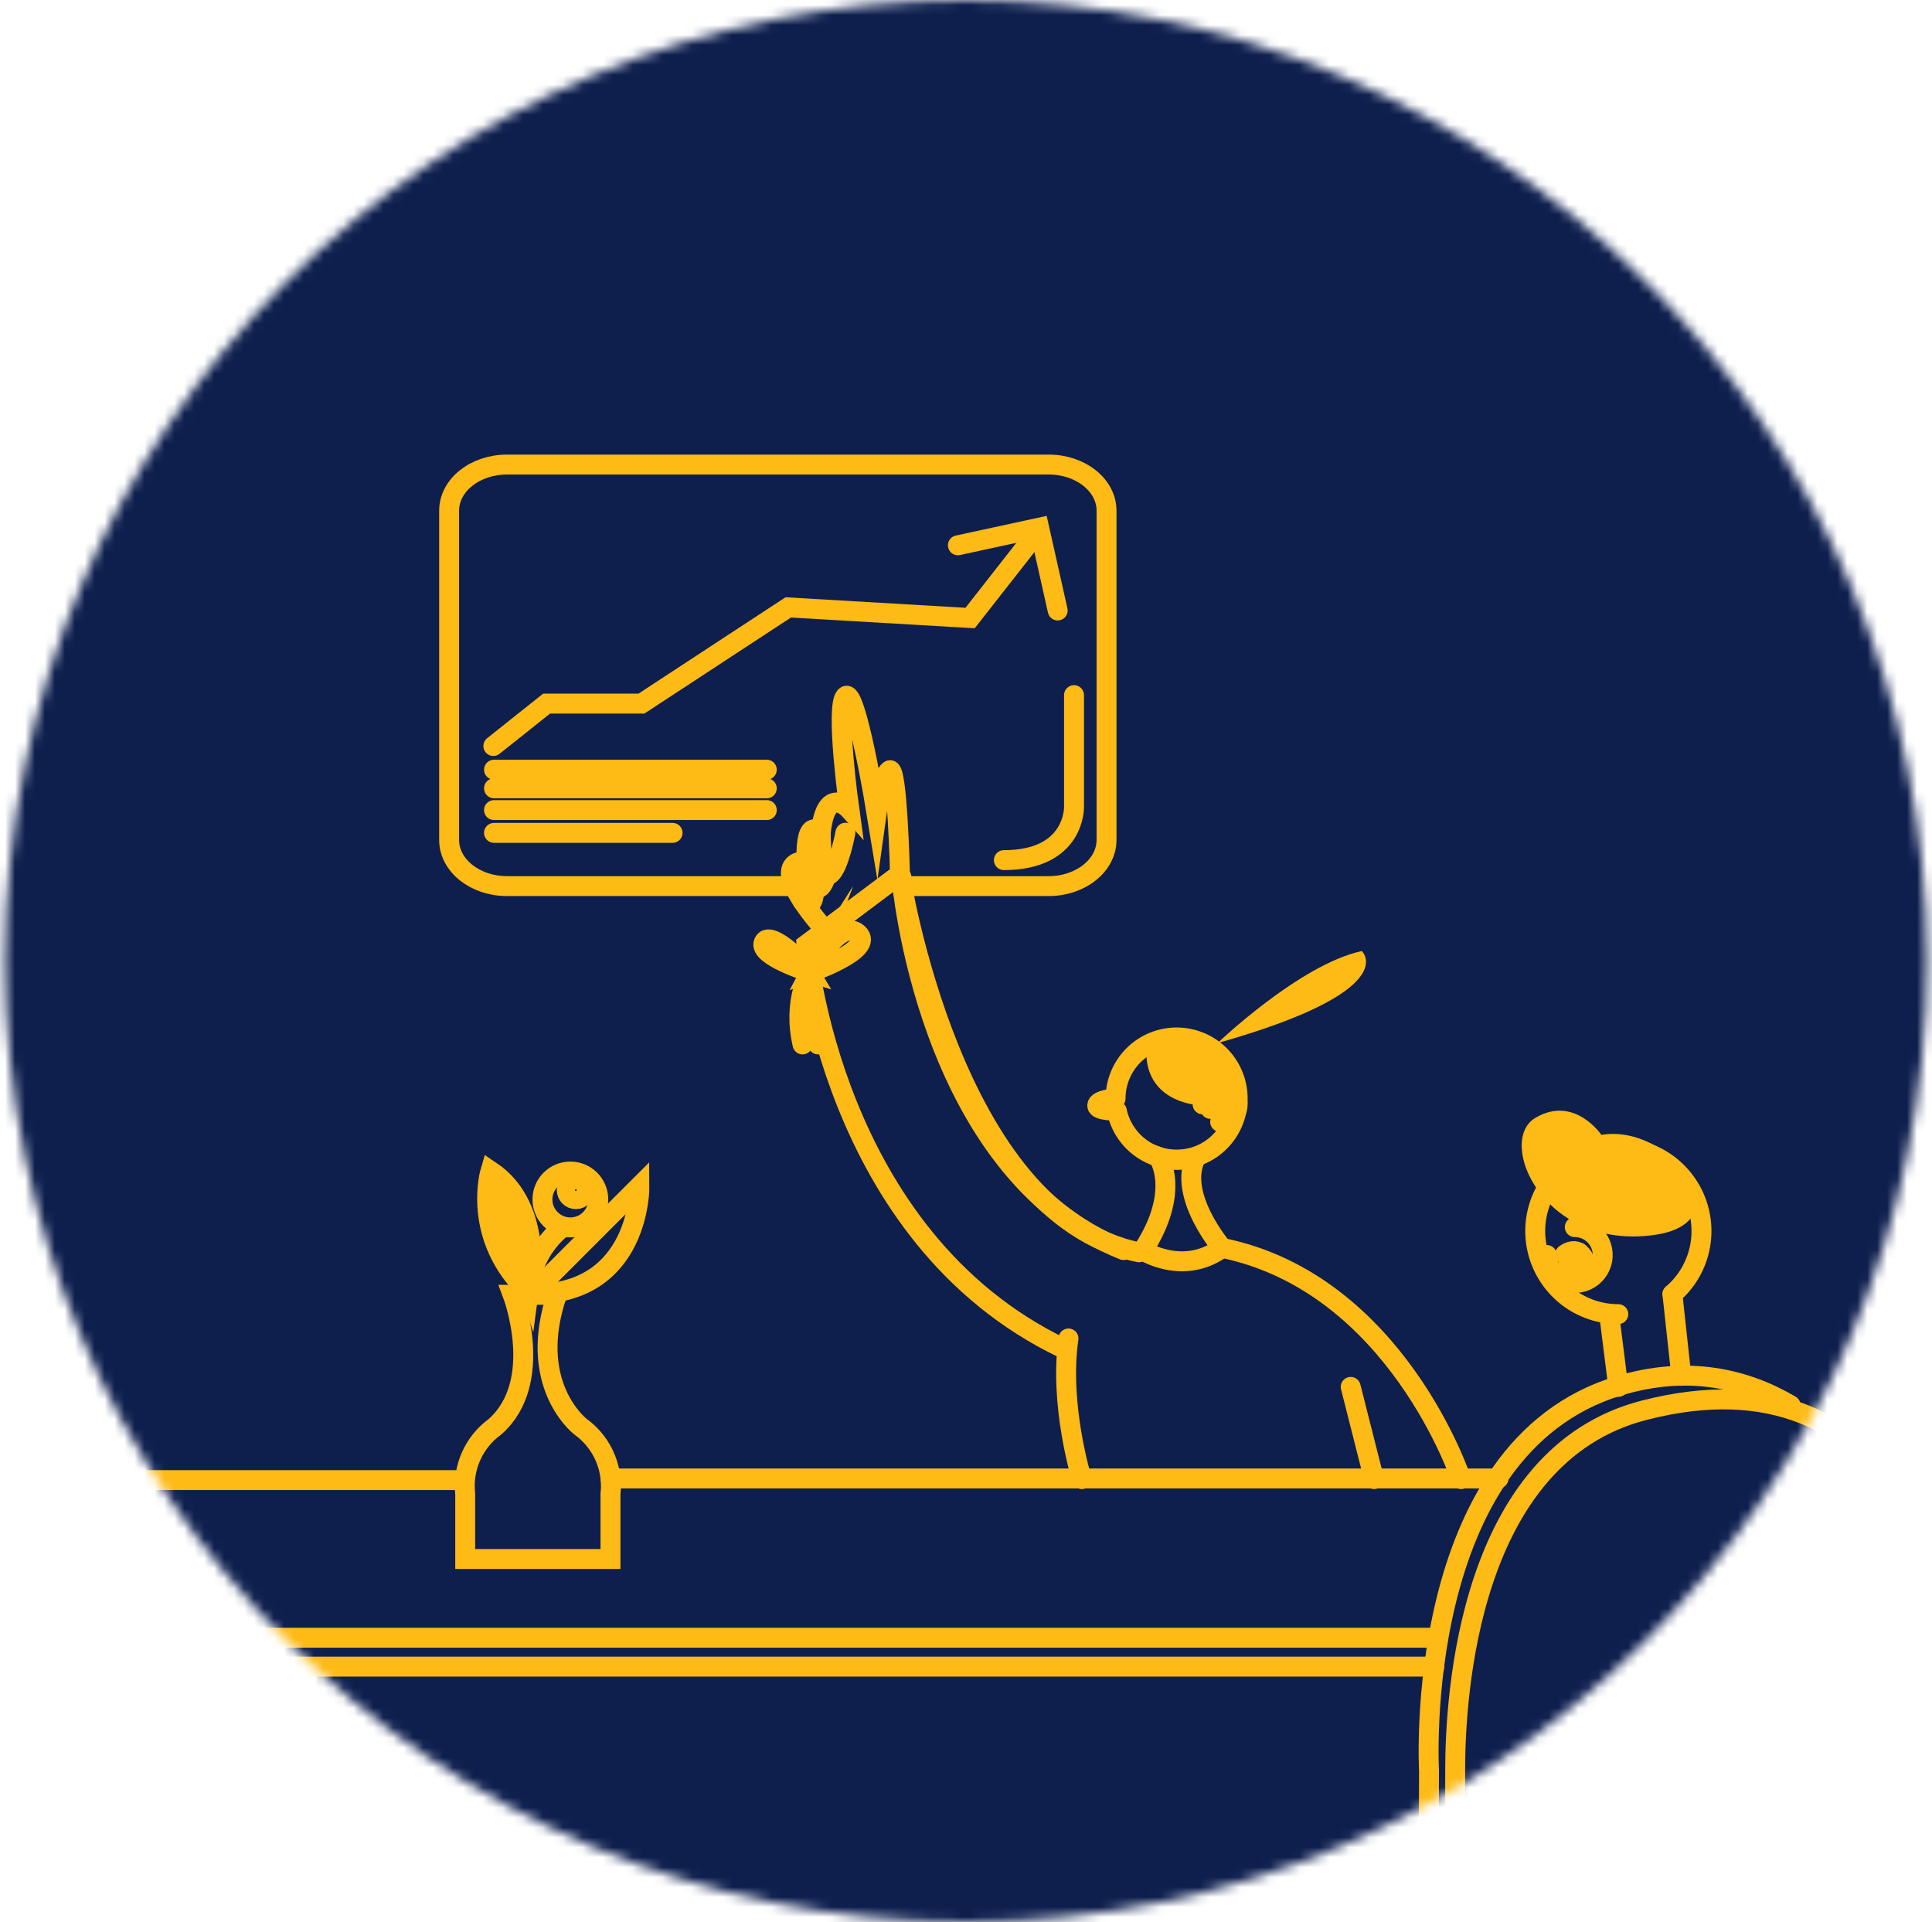 <svg width="194" height="193" viewBox="0 0 194 193" fill="none" xmlns="http://www.w3.org/2000/svg">
<mask id="mask0_590_3207" style="mask-type:alpha" maskUnits="userSpaceOnUse" x="0" y="0" width="194" height="193">
<circle cx="97" cy="96.5" r="96.5" fill="#D9D9D9"/>
</mask>
<g mask="url(#mask0_590_3207)">
<ellipse cx="93.044" cy="100.8" rx="112.153" ry="111.809" fill="#0E1F4E"/>
<path d="M112.02 110.303C112.02 108.677 112.666 107.117 113.816 105.967C114.966 104.818 116.525 104.172 118.151 104.172C119.777 104.172 121.336 104.818 122.486 105.967C123.636 107.117 124.281 108.677 124.281 110.303C124.281 110.542 124.267 110.782 124.24 111.02C124.071 112.462 123.396 113.798 122.335 114.789C121.273 115.781 119.895 116.363 118.444 116.432C116.993 116.502 115.565 116.054 114.414 115.169C113.263 114.284 112.463 113.019 112.157 111.599" stroke="#FEBA15" stroke-width="2" stroke-miterlimit="10" stroke-linecap="round"/>
<path d="M111.917 110.296C111.917 110.296 110.221 110.426 110.179 110.992C110.138 111.559 112.113 111.522 112.113 111.522" stroke="#FEBA15" stroke-width="2" stroke-miterlimit="10" stroke-linecap="round"/>
<path d="M124.645 110.349C124.645 110.619 124.493 110.884 124.463 111.146C124.38 111.199 124.43 111.25 124.341 111.299C124.357 111.201 124.365 111.101 124.365 111.001C124.365 110.482 124.165 109.986 123.81 109.619C123.455 109.253 122.973 109.047 122.471 109.047C121.968 109.047 121.487 109.253 121.131 109.619C120.776 109.986 120.577 110.482 120.577 111.001C120.577 111.228 120.569 110.815 120.638 111.018C117.441 110.736 115.104 109.016 115.104 105.646C115.104 105.153 115.158 104.662 115.267 104.182C116.272 103.7 117.378 103.487 118.484 103.563C119.59 103.638 120.66 104 121.594 104.615C122.529 105.229 123.298 106.077 123.831 107.079C124.364 108.082 124.644 109.206 124.645 110.349Z" fill="#FEBA15"/>
<path d="M120.759 110.889C120.759 110.541 120.863 110.201 121.056 109.911C121.25 109.621 121.525 109.396 121.846 109.262C122.168 109.129 122.522 109.094 122.864 109.162C123.205 109.23 123.519 109.398 123.765 109.644C124.012 109.89 124.179 110.204 124.247 110.546C124.315 110.887 124.28 111.241 124.147 111.563C124.014 111.885 123.788 112.16 123.499 112.354C123.209 112.547 122.869 112.65 122.52 112.65" stroke="#FEBA15" stroke-width="2" stroke-miterlimit="10" stroke-linecap="round"/>
<path d="M122.259 104.74C122.259 104.74 130.527 96.828 136.744 95.498C136.744 95.498 141.037 99.429 122.259 104.74Z" fill="#FEBA15"/>
<path d="M116.324 116.172C116.324 116.172 118.672 119.564 114.759 125.564C114.759 125.564 118.803 128.173 122.716 125.303C122.716 125.303 118.151 119.955 120.107 116.172C120.107 116.172 118.151 116.824 116.324 116.172Z" stroke="#FEBA15" stroke-width="2" stroke-miterlimit="10" stroke-linecap="round"/>
<path d="M122.716 125.303C140.203 128.857 146.717 148.521 146.717 148.521" stroke="#FEBA15" stroke-width="2" stroke-miterlimit="10" stroke-linecap="round"/>
<path d="M108.629 148.521C108.629 148.521 106.317 141.051 107.291 134.398" stroke="#FEBA15" stroke-width="2" stroke-miterlimit="10" stroke-linecap="round"/>
<path d="M135.629 139.26L137.977 148.521" stroke="#FEBA15" stroke-width="2" stroke-miterlimit="10" stroke-linecap="round"/>
<path d="M121.542 111.346L122.586 110.563" stroke="#FEBA15" stroke-width="2" stroke-miterlimit="10" stroke-linecap="round"/>
<path d="M121.812 111.142L122.977 111.737" stroke="#FEBA15" stroke-width="2" stroke-miterlimit="10" stroke-linecap="round"/>
<path d="M79.938 88.976H50.909C47.7 88.976 45.099 86.902 45.099 84.344V51.279C45.099 48.721 47.7 46.647 50.909 46.647H105.302C108.511 46.647 111.112 48.721 111.112 51.279V84.344C111.107 86.902 108.506 88.976 105.302 88.976H91.451" stroke="#FEBA15" stroke-width="2" stroke-miterlimit="10" stroke-linecap="round"/>
<path d="M49.54 74.908L54.888 70.649H64.41L79.15 60.991L97.411 62.057L104.324 53.235" stroke="#FEBA15" stroke-width="2" stroke-miterlimit="10" stroke-linecap="round"/>
<path d="M96.186 54.754L104.343 52.987L106.207 61.3" stroke="#FEBA15" stroke-width="2" stroke-miterlimit="10" stroke-linecap="round"/>
<path d="M49.605 77.286H76.997" stroke="#FEBA15" stroke-width="2" stroke-miterlimit="10" stroke-linecap="round"/>
<path d="M49.605 79.157H76.997" stroke="#FEBA15" stroke-width="2" stroke-miterlimit="10" stroke-linecap="round"/>
<path d="M49.605 81.341H76.997" stroke="#FEBA15" stroke-width="2" stroke-miterlimit="10" stroke-linecap="round"/>
<path d="M49.605 83.629H67.536" stroke="#FEBA15" stroke-width="2" stroke-miterlimit="10" stroke-linecap="round"/>
<path d="M162.5 131.955C162.195 131.955 161.89 131.939 161.587 131.906C159.679 131.694 157.902 130.832 156.556 129.464C155.209 128.096 154.376 126.306 154.195 124.395C154.014 122.484 154.497 120.569 155.563 118.972C156.629 117.376 158.212 116.196 160.047 115.63C161.881 115.065 163.854 115.149 165.634 115.869C167.414 116.588 168.891 117.899 169.817 119.58C170.744 121.261 171.062 123.21 170.72 125.099C170.377 126.988 169.394 128.7 167.936 129.949" stroke="#FEBA15" stroke-width="2" stroke-miterlimit="10" stroke-linecap="round"/>
<path d="M160.804 113.955C160.804 113.955 158.065 109.911 154.152 112.259C150.239 114.607 154.987 125.594 166.152 123.998C175.283 122.694 167.718 112.781 160.804 113.955Z" fill="#FEBA15"/>
<path d="M158.13 123.216C158.685 123.216 159.227 123.38 159.688 123.688C160.149 123.997 160.509 124.435 160.721 124.947C160.933 125.459 160.989 126.023 160.881 126.567C160.773 127.111 160.505 127.611 160.113 128.003C159.721 128.396 159.221 128.663 158.677 128.771C158.133 128.879 157.569 128.823 157.057 128.611C156.545 128.399 156.107 128.04 155.798 127.578C155.49 127.117 155.326 126.575 155.326 126.02" stroke="#FEBA15" stroke-width="2" stroke-miterlimit="10" stroke-linecap="round"/>
<path d="M157.152 125.955C157.152 125.955 158.587 124.781 159.239 126.868" stroke="#FEBA15" stroke-width="2" stroke-miterlimit="10" stroke-linecap="round"/>
<path d="M158.522 125.759C158.522 125.759 158.587 127.256 157.413 127.125" stroke="#FEBA15" stroke-width="2" stroke-miterlimit="10" stroke-linecap="round"/>
<path d="M168.826 138.151L167.934 129.945" stroke="#FEBA15" stroke-width="2" stroke-miterlimit="10" stroke-linecap="round"/>
<path d="M161.579 131.955L162.5 139.26" stroke="#FEBA15" stroke-width="2" stroke-miterlimit="10" stroke-linecap="round"/>
<path d="M179.802 141.108C175.202 138.399 169.463 137.076 162.578 139.146C141.663 145.437 143.493 177.79 143.493 177.79L143.428 199.551" stroke="#FEBA15" stroke-width="2" stroke-miterlimit="10" stroke-linecap="round"/>
<path d="M190.833 150.09C185.977 143.029 178.044 138.267 165.08 141.609C147.471 146.147 146.107 170.238 146.12 177.847L146.111 199.551" stroke="#FEBA15" stroke-width="2" stroke-miterlimit="10" stroke-linecap="round"/>
<path d="M107.846 69.801V81.037C107.846 81.037 107.977 86.367 100.803 86.367" stroke="#FEBA15" stroke-width="2" stroke-miterlimit="10" stroke-linecap="round"/>
<path d="M61.344 149.206C61.345 149.471 61.33 149.736 61.301 150V156.543H46.713V150C46.573 148.716 46.775 147.417 47.298 146.235C47.822 145.054 48.647 144.031 49.692 143.271C54.798 138.785 51.485 130.013 51.485 130.013H55.919C52.96 138.812 57.93 142.968 58.294 143.259L58.304 143.267C59.245 143.945 60.011 144.838 60.54 145.87C61.068 146.903 61.344 148.046 61.344 149.206V149.206Z" stroke="#FEBA15" stroke-width="2" stroke-miterlimit="10" stroke-linecap="round"/>
<path d="M49.25 117.561C49.25 117.561 47.228 124.259 53.125 129.785C53.125 129.785 54.894 121.328 49.25 117.561Z" stroke="#FEBA15" stroke-width="2" stroke-miterlimit="10" stroke-linecap="round"/>
<path d="M53.388 129.933L64.214 119.107C64.214 119.107 64.344 130.064 53.388 129.933Z" stroke="#FEBA15" stroke-width="2" stroke-miterlimit="10" stroke-linecap="round"/>
<path d="M57.273 123.244C58.822 123.244 60.077 121.988 60.077 120.439C60.077 118.891 58.822 117.635 57.273 117.635C55.724 117.635 54.468 118.891 54.468 120.439C54.468 121.988 55.724 123.244 57.273 123.244Z" stroke="#FEBA15" stroke-width="2" stroke-miterlimit="10" stroke-linecap="round"/>
<path d="M57.822 120.411C58.327 120.411 58.736 120.003 58.736 119.498C58.736 118.994 58.327 118.585 57.822 118.585C57.318 118.585 56.909 118.994 56.909 119.498C56.909 120.003 57.318 120.411 57.822 120.411Z" stroke="#FEBA15" stroke-width="2" stroke-miterlimit="10" stroke-linecap="round"/>
<path d="M56.482 123.244C56.482 123.244 53.649 125.2 53.127 129.244L49.512 118.157" stroke="#FEBA15" stroke-width="2" stroke-miterlimit="10" stroke-linecap="round"/>
<path d="M61.306 148.456H150.471" stroke="#FEBA15" stroke-width="2" stroke-miterlimit="10" stroke-linecap="round"/>
<path d="M143.96 164.446H11.165V148.62H46.6" stroke="#FEBA15" stroke-width="2" stroke-miterlimit="10" stroke-linecap="round"/>
<path d="M28.71 167.351L144.024 167.351" stroke="#FEBA15" stroke-width="2" stroke-miterlimit="10" stroke-linecap="round"/>
<path d="M30.774 167.002V199.536H190.748V149.652" stroke="#FEBA15" stroke-width="2"/>
<path d="M114.372 125.745C95.588 121.963 90.371 87.788 90.371 87.788L80.979 94.831C80.979 94.831 83.312 124.196 106.798 135.406" stroke="#FEBA15" stroke-width="2" stroke-miterlimit="10" stroke-linecap="round"/>
<path d="M90.371 87.788C90.371 87.788 90.11 76.831 89.327 77.353C88.545 77.874 88.023 81.657 88.023 81.657C88.023 81.657 85.936 68.874 84.892 69.918C83.849 70.961 85.284 81.266 85.284 81.266C85.284 81.266 82.936 78.657 82.414 83.614C82.414 83.614 80.849 81.788 80.979 86.483C80.979 86.483 76.414 85.997 82.869 93.415L90.371 87.788Z" stroke="#FEBA15" stroke-width="2" stroke-miterlimit="10" stroke-linecap="round"/>
<path d="M82.414 83.614C82.414 83.614 82.414 88.44 83.327 87.788C84.24 87.135 84.892 83.614 84.892 83.614" stroke="#FEBA15" stroke-width="2" stroke-miterlimit="10" stroke-linecap="round"/>
<path d="M80.979 86.483C80.979 86.483 81.795 91.57 83.017 87.788" stroke="#FEBA15" stroke-width="2" stroke-miterlimit="10" stroke-linecap="round"/>
<path d="M80.598 90.497C80.598 90.497 81.772 91.825 81.772 88.958" stroke="#FEBA15" stroke-width="2" stroke-miterlimit="10" stroke-linecap="round"/>
<path d="M81.366 97.636C81.366 97.636 84.305 92.101 86.139 93.723C87.973 95.344 81.366 97.636 81.366 97.636Z" stroke="#FEBA15" stroke-width="2" stroke-miterlimit="10" stroke-linecap="round"/>
<path d="M81.286 97.615C81.286 97.615 76.126 95.987 76.685 94.641C77.245 93.295 80.694 96.611 81.286 97.615Z" stroke="#FEBA15" stroke-width="2" stroke-miterlimit="10" stroke-linecap="round"/>
<path d="M80.588 104.875C79.544 100.44 81.371 97.571 81.371 97.571C81.371 97.571 80.197 100.701 82.153 104.875" stroke="#FEBA15" stroke-width="2" stroke-miterlimit="10" stroke-linecap="round"/>
<path d="M90.52 88.086C90.52 88.086 92.868 117.565 112.825 125.522" stroke="#FEBA15" stroke-width="2" stroke-miterlimit="10" stroke-linecap="round"/>
</g>
</svg>
